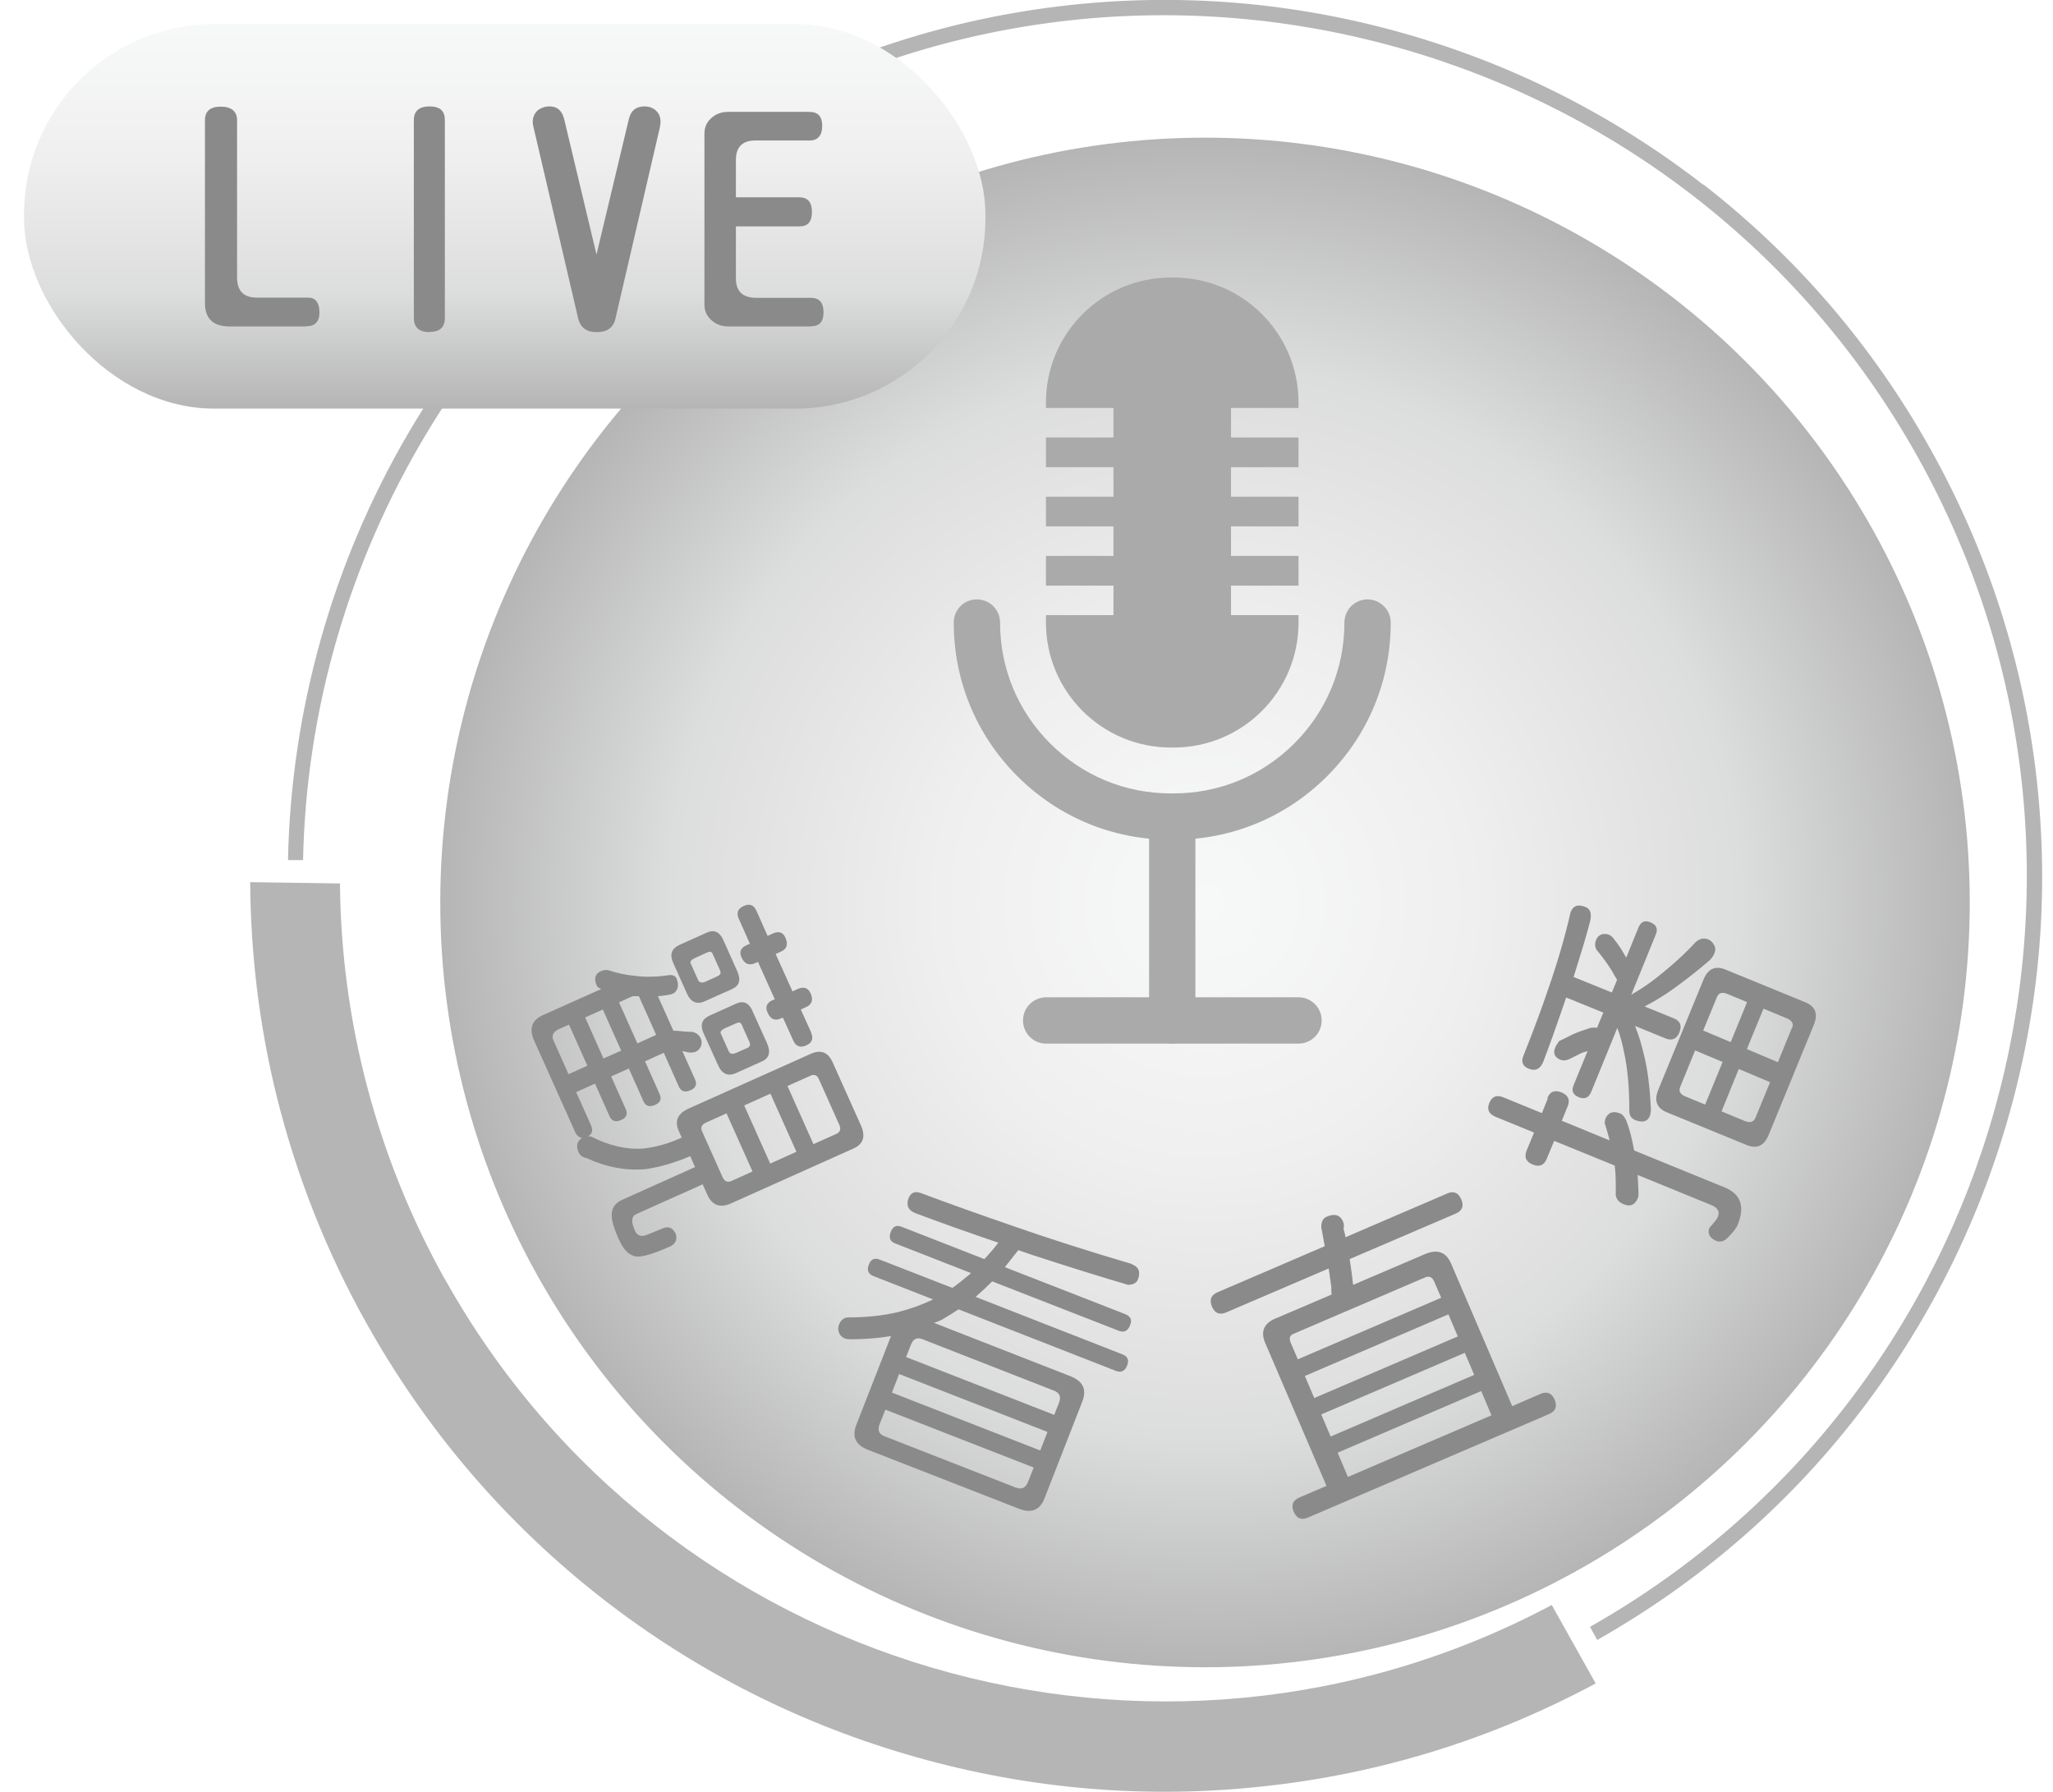 <?xml version="1.0" encoding="UTF-8"?>
<svg xmlns="http://www.w3.org/2000/svg" width="93.96" height="82" xmlns:xlink="http://www.w3.org/1999/xlink" viewBox="0 0 93.96 82">
  <defs>
    <style>
      .cls-1 {
        filter: url(#drop-shadow-2);
      }

      .cls-2 {
        fill: url(#_命名漸層_88);
        filter: url(#drop-shadow-1);
      }

      .cls-3 {
        fill: #8a8a8a;
      }

      .cls-4 {
        fill: #b5b5b6;
      }

      .cls-5 {
        fill: #aaa;
      }

      .cls-6 {
        fill: url(#_命名漸層_90);
      }
    </style>
    <radialGradient id="_命名漸層_88" data-name="未命名漸層 88" cx="53.65" cy="39.8" fx="53.65" fy="39.8" r="35" gradientTransform="matrix(1, 0, 0, 1, 0, 0)" gradientUnits="userSpaceOnUse">
      <stop offset="0" stop-color="#f7f9f9"/>
      <stop offset=".35" stop-color="#f0efef"/>
      <stop offset=".62" stop-color="#e1e1e1"/>
      <stop offset=".7" stop-color="#dcdddd"/>
      <stop offset="1" stop-color="#b5b5b6"/>
    </radialGradient>
    <filter id="drop-shadow-1" filterUnits="userSpaceOnUse">
      <feOffset dx="1.5" dy="1.5"/>
      <feGaussianBlur result="blur" stdDeviation="1"/>
      <feFlood flood-color="#000" flood-opacity=".5"/>
      <feComposite in2="blur" operator="in"/>
      <feComposite in="SourceGraphic"/>
    </filter>
    <filter id="drop-shadow-2" filterUnits="userSpaceOnUse">
      <feOffset dx="1.1" dy="1.1"/>
      <feGaussianBlur result="blur-2" stdDeviation="1.1"/>
      <feFlood flood-color="#000" flood-opacity=".5"/>
      <feComposite in2="blur-2" operator="in"/>
      <feComposite in="SourceGraphic"/>
    </filter>
    <linearGradient id="_命名漸層_90" data-name="未命名漸層 90" x1="22" y1="17.6" x2="22" y2="0" gradientTransform="matrix(1, 0, 0, 1, 0, 0)" gradientUnits="userSpaceOnUse">
      <stop offset="0" stop-color="#b5b5b6"/>
      <stop offset=".3" stop-color="#dcdddd"/>
      <stop offset=".38" stop-color="#e1e1e1"/>
      <stop offset=".65" stop-color="#f0efef"/>
      <stop offset="1" stop-color="#f7f9f9"/>
    </linearGradient>
  </defs>
  <g id="Layer_1" data-name="Layer 1"/>
  <g id="Layer_2" data-name="Layer 2">
    <g id="_層_1" data-name="圖層 1">
      <g>
        <g>
          <path class="cls-4" d="M77.96,8.46c-4.1-3.18-8.72-5.52-13.73-6.94C59.21,.1,54.05-.33,48.89,.24c-5.34,.59-10.45,2.23-15.17,4.87-6.26,3.5-11.47,8.6-15.06,14.76-3.45,5.91-5.34,12.65-5.48,19.49h.69c.29-13.95,8.01-26.84,20.19-33.65,18.99-10.62,43.07-3.81,53.69,15.17,10.58,18.92,3.86,42.9-14.98,53.57l.33,.6c4.64-2.63,8.65-6.08,11.9-10.27,3.18-4.1,5.52-8.72,6.94-13.73,1.42-5.02,1.85-10.17,1.28-15.33-.59-5.34-2.23-10.45-4.87-15.17-2.64-4.73-6.14-8.8-10.38-12.1Z"/>
          <path class="cls-4" d="M20.37,58.56c-3.11-5.56-4.76-11.81-4.81-18.13l-4.11-.06c.02,3.33,.43,6.65,1.23,9.87,.9,3.59,2.27,7.07,4.1,10.33,2.76,4.93,6.4,9.17,10.82,12.61,4.27,3.32,9.09,5.75,14.32,7.23,5.23,1.48,10.61,1.93,15.99,1.33,5.31-.58,10.39-2.16,15.12-4.7l-2.01-3.59c-18.05,9.61-40.63,3.03-50.65-14.9Z"/>
        </g>
        <circle class="cls-2" cx="53.65" cy="39.8" r="35"/>
        <g>
          <path class="cls-5" d="M59.43,47.76h-11.55c-.59,0-1.06-.48-1.06-1.06s.47-1.06,1.06-1.06h11.55c.59,0,1.06,.48,1.06,1.06s-.47,1.06-1.06,1.06Z"/>
          <path class="cls-5" d="M53.65,47.76c-.59,0-1.06-.47-1.06-1.06v-8.69c0-.59,.48-1.06,1.06-1.06s1.06,.48,1.06,1.06v8.69c0,.59-.48,1.06-1.06,1.06Z"/>
          <path class="cls-5" d="M53.71,38.43h-.12c-2.66,0-5.15-1.03-7.03-2.91-1.88-1.88-2.91-4.37-2.91-7.03,0-.59,.47-1.06,1.06-1.06s1.06,.48,1.06,1.06c0,2.09,.81,4.05,2.29,5.53,1.48,1.48,3.44,2.29,5.53,2.29h.12c2.09,0,4.05-.81,5.53-2.29,1.48-1.48,2.29-3.44,2.29-5.53,0-.59,.48-1.06,1.06-1.06s1.06,.48,1.06,1.06c0,2.66-1.03,5.15-2.91,7.03-1.88,1.88-4.37,2.91-7.03,2.91Z"/>
          <path class="cls-5" d="M56.34,28.15v-1.35h3.09v-1.36h-3.09v-1.35h3.09v-1.36h-3.09v-1.35h3.09v-1.36h-3.09v-1.35h3.09v-.25c0-3.16-2.56-5.72-5.72-5.72h-.12c-3.16,0-5.72,2.56-5.72,5.72v.25h3.09v1.35h-3.09v1.36h3.09v1.35h-3.09v1.36h3.09v1.35h-3.09v1.36h3.09v1.35h-3.09v.34c0,3.16,2.56,5.72,5.72,5.72h.12c3.16,0,5.72-2.56,5.72-5.72v-.34h-3.09Z"/>
        </g>
        <g>
          <path class="cls-3" d="M30.97,44.8c.05,.12,.07,.24,.05,.38-.04,.15-.12,.25-.24,.3-.06,.03-.14,.04-.26,.06-.14,.02-.28,.04-.41,.05l.71,1.58h.12c.25,.03,.5,.05,.74,.05,.19,.04,.32,.15,.4,.32,.04,.1,.05,.21,0,.34-.05,.11-.12,.19-.22,.24-.11,.05-.23,.06-.36,.04l-.27-.06,.58,1.3c.1,.22,.03,.39-.2,.49-.26,.12-.44,.06-.54-.16l-.69-1.55-.86,.39,.67,1.5c.1,.22,.03,.39-.2,.49-.26,.12-.44,.06-.54-.16l-.67-1.5-.81,.36,.67,1.5c.1,.22,.03,.39-.2,.49-.26,.12-.44,.06-.54-.16l-.67-1.5-.86,.39,.67,1.5c.11,.25,.07,.42-.14,.53,.05,0,.1,0,.15,0,.82,.42,1.62,.61,2.41,.55,.58-.07,1.16-.23,1.74-.5l-.13-.29c-.21-.47-.06-.81,.45-1.04l5.58-2.5c.47-.21,.8-.08,1.01,.39l1.29,2.88c.23,.51,.11,.87-.36,1.07l-5.58,2.5c-.51,.23-.88,.09-1.1-.42l-.2-.45-3.04,1.36c-.22,.1-.25,.35-.06,.76,.1,.23,.29,.3,.55,.19l.76-.31c.24-.09,.42,0,.55,.25,.09,.26,.01,.45-.22,.58-.94,.42-1.51,.56-1.73,.43-.25-.08-.47-.34-.67-.79-.25-.57-.35-.97-.29-1.22,.04-.24,.2-.42,.46-.54l3.34-1.5-.22-.5c-.68,.29-1.35,.49-2.01,.59-.91,.09-1.82-.08-2.73-.5-.19-.04-.31-.13-.37-.27-.13-.29-.07-.51,.17-.66-.14,0-.25-.1-.33-.27l-1.88-4.19c-.24-.54-.1-.93,.42-1.16l2.66-1.19c-.11-.04-.17-.09-.2-.14-.15-.33-.09-.56,.19-.68,.11-.05,.22-.06,.33-.04,.39,.13,.8,.22,1.23,.26,.45,.06,.93,.05,1.46-.02,.23-.05,.38,0,.45,.17Zm-4.95,4.36l.86-.39-.84-1.88-.45,.2c-.27,.12-.36,.3-.26,.52l.69,1.55Zm1.6-.72l.81-.36-.84-1.88-.81,.36,.84,1.88Zm1.55-.69l.86-.39-.79-1.77c-.1,0-.19,0-.29,0l-.62,.28,.84,1.88Zm3.93-4.74l.64,1.43c.18,.4,.1,.67-.23,.82l-1.25,.56c-.37,.16-.64,.05-.82-.35l-.64-1.43c-.16-.37-.06-.63,.3-.8l1.25-.56c.33-.15,.58-.04,.75,.33Zm-1.15,1.84c.06,.12,.17,.15,.35,.07l.55-.25c.12-.06,.16-.15,.1-.27l-.34-.76c-.04-.09-.12-.11-.25-.05l-.55,.25c-.17,.08-.24,.16-.2,.25l.34,.76Zm1.12,9.02c.09,.2,.23,.26,.42,.17l.95-.43-1.19-2.66-.95,.43c-.19,.09-.25,.22-.17,.39l.94,2.1Zm1.36-7.62l.67,1.48c.18,.41,.11,.69-.22,.84l-1.2,.54c-.37,.16-.64,.04-.82-.37l-.67-1.48c-.16-.37-.06-.63,.3-.79l1.2-.54c.33-.15,.58-.04,.75,.33Zm-1.08,1.86c.06,.12,.17,.15,.35,.07l.5-.22c.12-.06,.16-.15,.1-.27l-.36-.81c-.04-.09-.12-.11-.25-.05l-.5,.22c-.17,.08-.24,.16-.2,.25l.36,.81Zm3.77-.85c.12,.27,.05,.46-.22,.58-.27,.12-.47,.05-.59-.21l-.48-1.06-.1,.04c-.27,.12-.47,.03-.6-.27-.12-.26-.04-.45,.23-.57l.1-.04-.77-1.71-.14,.06c-.27,.12-.48,.03-.61-.26-.12-.26-.04-.45,.24-.57l.14-.06-.51-1.15c-.12-.27-.04-.46,.23-.58,.27-.12,.46-.05,.58,.22l.51,1.15,.24-.11c.27-.12,.47-.06,.58,.2,.13,.3,.06,.51-.21,.63l-.24,.11,.77,1.71,.24-.11c.27-.12,.47-.06,.59,.2,.13,.3,.06,.51-.21,.63l-.24,.11,.48,1.06Zm-3.06,3.33l1.19,2.66,1.2-.54-1.19-2.66-1.2,.54Zm1.98-.89l1.19,2.66,1.05-.47c.17-.08,.22-.22,.13-.42l-.94-2.1c-.08-.17-.21-.22-.38-.14l-1.05,.47Z"/>
          <path class="cls-3" d="M51.81,57.86c.31,.12,.4,.35,.27,.69-.06,.16-.21,.24-.45,.25-1.33-.39-2.79-.85-4.36-1.36-.23-.08-.46-.16-.67-.23-.03,.05-.06,.09-.09,.12-.18,.23-.35,.45-.52,.66l5.51,2.15c.25,.1,.32,.27,.22,.51-.1,.26-.28,.35-.52,.25l-5.79-2.26c-.23,.23-.45,.44-.66,.62-.03,.03-.06,.06-.1,.09l6.72,2.63c.24,.09,.31,.26,.22,.5-.1,.26-.27,.35-.51,.26l-7.21-2.82c-.26,.17-.52,.33-.77,.48-.12,.05-.23,.1-.35,.14l6.24,2.44c.58,.23,.76,.61,.54,1.17l-1.73,4.43c-.21,.53-.6,.69-1.18,.46l-6.89-2.69c-.57-.22-.75-.6-.54-1.14l1.59-4.07c-.5,.09-1.08,.14-1.72,.15-.19,0-.32,0-.4-.04-.12-.05-.21-.13-.26-.26-.05-.13-.05-.25,0-.37,.08-.21,.22-.32,.41-.33,.88,0,1.64-.09,2.27-.24,.56-.14,1.09-.33,1.58-.56,.01-.01,.02-.02,.03-.03l-2.71-1.06c-.25-.1-.32-.28-.21-.54,.09-.24,.26-.31,.51-.21l3.31,1.29c.22-.16,.44-.33,.65-.51,.07-.05,.14-.11,.2-.17l-3.48-1.36c-.23-.09-.29-.27-.19-.53,.1-.25,.26-.32,.49-.23l3.79,1.48c.21-.22,.43-.47,.64-.75-1.33-.45-2.59-.9-3.79-1.35-.34-.13-.44-.37-.31-.71,.11-.24,.3-.31,.56-.21,1.34,.5,2.71,.99,4.11,1.47,1.77,.62,3.62,1.21,5.53,1.77Zm-5.29,10.22c.25,.1,.42,0,.53-.26l.26-.66-6.79-2.65-.26,.66c-.11,.27-.04,.45,.2,.55l6.06,2.37Zm-5.7-4.35l6.79,2.65,.33-.85-6.79-2.65-.33,.85Zm.64-1.63l6.79,2.65,.22-.56c.1-.26,.03-.44-.21-.54l-6.06-2.37c-.24-.09-.41,0-.51,.26l-.22,.56Z"/>
          <path class="cls-3" d="M58.4,60.33l2.55-1.09c-.02-.08-.02-.2-.02-.36-.04-.29-.08-.57-.12-.83l-4.69,2.01c-.3,.13-.52,.04-.65-.26-.13-.31-.05-.53,.25-.66l4.91-2.11c-.06-.31-.11-.6-.16-.87,0-.25,.08-.41,.25-.48,.37-.16,.62-.08,.75,.23,.04,.09,.05,.2,.02,.33,.04,.13,.07,.26,.09,.38l4.65-2c.3-.13,.52-.04,.65,.27,.13,.3,.04,.52-.26,.65l-4.85,2.08c.06,.37,.11,.76,.16,1.18l3.27-1.4c.58-.25,.98-.11,1.21,.42l2.8,6.53,1.29-.56c.3-.13,.52-.04,.65,.26,.13,.31,.05,.53-.25,.66l-11.04,4.74c-.3,.13-.52,.04-.65-.27-.13-.3-.04-.52,.26-.65l1.24-.53-2.8-6.53c-.23-.53-.07-.91,.48-1.14Zm.99,1.88l6.57-2.82-.32-.74c-.09-.21-.23-.27-.42-.19l-6.04,2.59c-.16,.07-.19,.21-.1,.42l.32,.74Zm.76,1.77l6.57-2.82-.43-1.01-6.57,2.82,.43,1.01Zm.75,1.76l6.57-2.82-.43-1.01-6.57,2.82,.43,1.01Zm.79,1.85l6.57-2.82-.47-1.11-6.57,2.82,.47,1.11Z"/>
          <path class="cls-3" d="M70.82,50.25c.12-.3,.33-.38,.64-.26,.31,.13,.41,.34,.29,.63l-.27,.67,2.19,.9c-.06-.24-.14-.51-.23-.8l.03-.18c.12-.3,.36-.39,.69-.25,.1,.04,.19,.15,.27,.32,.14,.35,.26,.81,.36,1.37l4.14,1.69c.74,.3,.94,.87,.6,1.71-.06,.15-.2,.33-.41,.54-.18,.21-.37,.28-.59,.19-.28-.13-.38-.32-.31-.55,0-.02,.02-.04,.05-.08,.2-.22,.32-.38,.35-.46,.1-.24,0-.41-.27-.53l-3.4-1.39c.02,.29,.03,.57,.04,.84,0,.09,0,.16-.03,.22-.13,.31-.34,.41-.65,.28-.27-.11-.39-.3-.36-.57,0-.46,0-.86-.05-1.2l-2.77-1.13-.34,.82c-.12,.3-.34,.39-.65,.26-.3-.12-.39-.34-.27-.64l.34-.82-1.76-.72c-.31-.13-.41-.34-.29-.63,.12-.3,.34-.39,.65-.26l1.76,.72,.27-.67Zm1.08-8.54c.11-.27,.33-.34,.67-.2,.22,.09,.29,.31,.2,.67-.17,.67-.43,1.51-.75,2.53l1.75,.71,.24-.58c-.09-.14-.17-.29-.25-.43-.2-.32-.43-.63-.68-.93-.09-.14-.1-.3-.03-.47,.05-.12,.13-.2,.23-.24,.11-.04,.22-.04,.34,0,.1,.04,.19,.11,.25,.21,.17,.21,.32,.43,.45,.66,.03,.06,.07,.12,.11,.18l.56-1.38c.11-.26,.29-.34,.55-.23,.27,.11,.35,.3,.24,.56l-1.12,2.75c.42-.24,.83-.51,1.21-.82,.72-.57,1.29-1.1,1.73-1.58,.19-.17,.38-.21,.58-.13,.1,.04,.19,.12,.26,.24,.08,.13,.08,.27,.02,.41-.05,.12-.13,.22-.23,.32-.49,.42-.98,.81-1.49,1.18-.45,.34-.94,.64-1.47,.92l1.33,.54c.3,.12,.39,.34,.26,.65-.12,.3-.34,.39-.64,.27l-1.39-.57c.17,.42,.3,.85,.4,1.29,.17,.64,.28,1.5,.33,2.57-.02,.15-.04,.24-.05,.26-.11,.26-.33,.32-.67,.19-.19-.08-.28-.23-.27-.45,0-1.11-.09-2-.25-2.69-.07-.37-.17-.74-.3-1.08l-1.2,2.94c-.11,.26-.3,.34-.57,.23-.26-.11-.34-.29-.23-.55l.64-1.56c-.14,.04-.27,.08-.36,.13-.16,.08-.33,.17-.5,.25-.15,.06-.28,.06-.38,.02-.27-.11-.35-.3-.24-.56,.03-.08,.09-.18,.18-.3,.21-.09,.4-.19,.57-.28,.26-.12,.55-.22,.85-.32,.15-.02,.25-.02,.31,0l.29-.7-1.7-.69c-.48,1.4-.83,2.38-1.05,2.94-.14,.34-.36,.44-.66,.32-.28-.11-.36-.31-.25-.59,.45-1.12,.84-2.17,1.17-3.15,.42-1.21,.75-2.36,1-3.46Zm4,8.15l2.06-5.02c.21-.51,.54-.66,1.01-.47l3.66,1.5c.46,.19,.59,.54,.38,1.04l-2.06,5.02c-.21,.51-.54,.66-1.01,.47l-3.66-1.5c-.46-.19-.59-.54-.38-1.04Zm2.14,.69l.8-1.95-1.26-.53-.68,1.67c-.08,.19,0,.34,.22,.43l.92,.38Zm-.09-3.39l1.26,.53,.75-1.83-.92-.38c-.23-.09-.38-.04-.46,.15l-.63,1.53Zm3.05,2.36l-1.42-.6-.79,1.94,1.06,.44c.24,.1,.41,.05,.49-.14l.67-1.63Zm1.02-2.48c.08-.19,0-.34-.25-.44l-1.06-.44-.76,1.85,1.42,.6,.64-1.57Z"/>
        </g>
        <g class="cls-1">
          <rect class="cls-6" x="0" y="0" width="44" height="17.6" rx="8.71" ry="8.71"/>
          <g>
            <path class="cls-3" d="M12.92,13.84h-3.51c-.76,0-1.13-.36-1.13-1.08V4.4c0-.41,.24-.62,.72-.62s.75,.21,.75,.62v7.19c0,.62,.3,.93,.9,.93h2.35c.34,0,.52,.23,.52,.68,0,.42-.2,.63-.59,.63Z"/>
            <path class="cls-3" d="M18.56,14.1c-.48,0-.72-.22-.72-.66V4.4c0-.42,.24-.63,.72-.63s.7,.21,.7,.62V13.45c0,.43-.23,.64-.7,.64Z"/>
            <path class="cls-3" d="M29.11,4.69l-2.05,8.82c-.1,.4-.39,.59-.85,.59s-.73-.2-.84-.59l-2.06-8.82c-.02-.09-.03-.15-.03-.21,0-.21,.08-.39,.23-.53,.16-.12,.34-.18,.55-.18,.34,0,.56,.19,.66,.58l1.48,6.2,1.48-6.2c.09-.39,.33-.58,.71-.58,.21,0,.39,.06,.53,.19s.21,.3,.21,.5c0,.06,0,.13-.03,.22Z"/>
            <path class="cls-3" d="M36.03,13.84h-3.79c-.3,0-.56-.09-.77-.28-.22-.19-.33-.43-.33-.71V5.02c0-.3,.11-.54,.32-.72,.21-.19,.46-.28,.77-.28h3.71c.4,0,.59,.21,.59,.64s-.19,.67-.58,.67h-2.49c-.58,0-.88,.3-.88,.89v1.71h2.9c.39,0,.58,.22,.58,.67s-.19,.66-.57,.66h-2.91v2.38c0,.59,.31,.89,.93,.89h2.5c.39,0,.58,.22,.58,.66s-.19,.64-.57,.64Z"/>
          </g>
        </g>
      </g>
    </g>
  </g>
</svg>